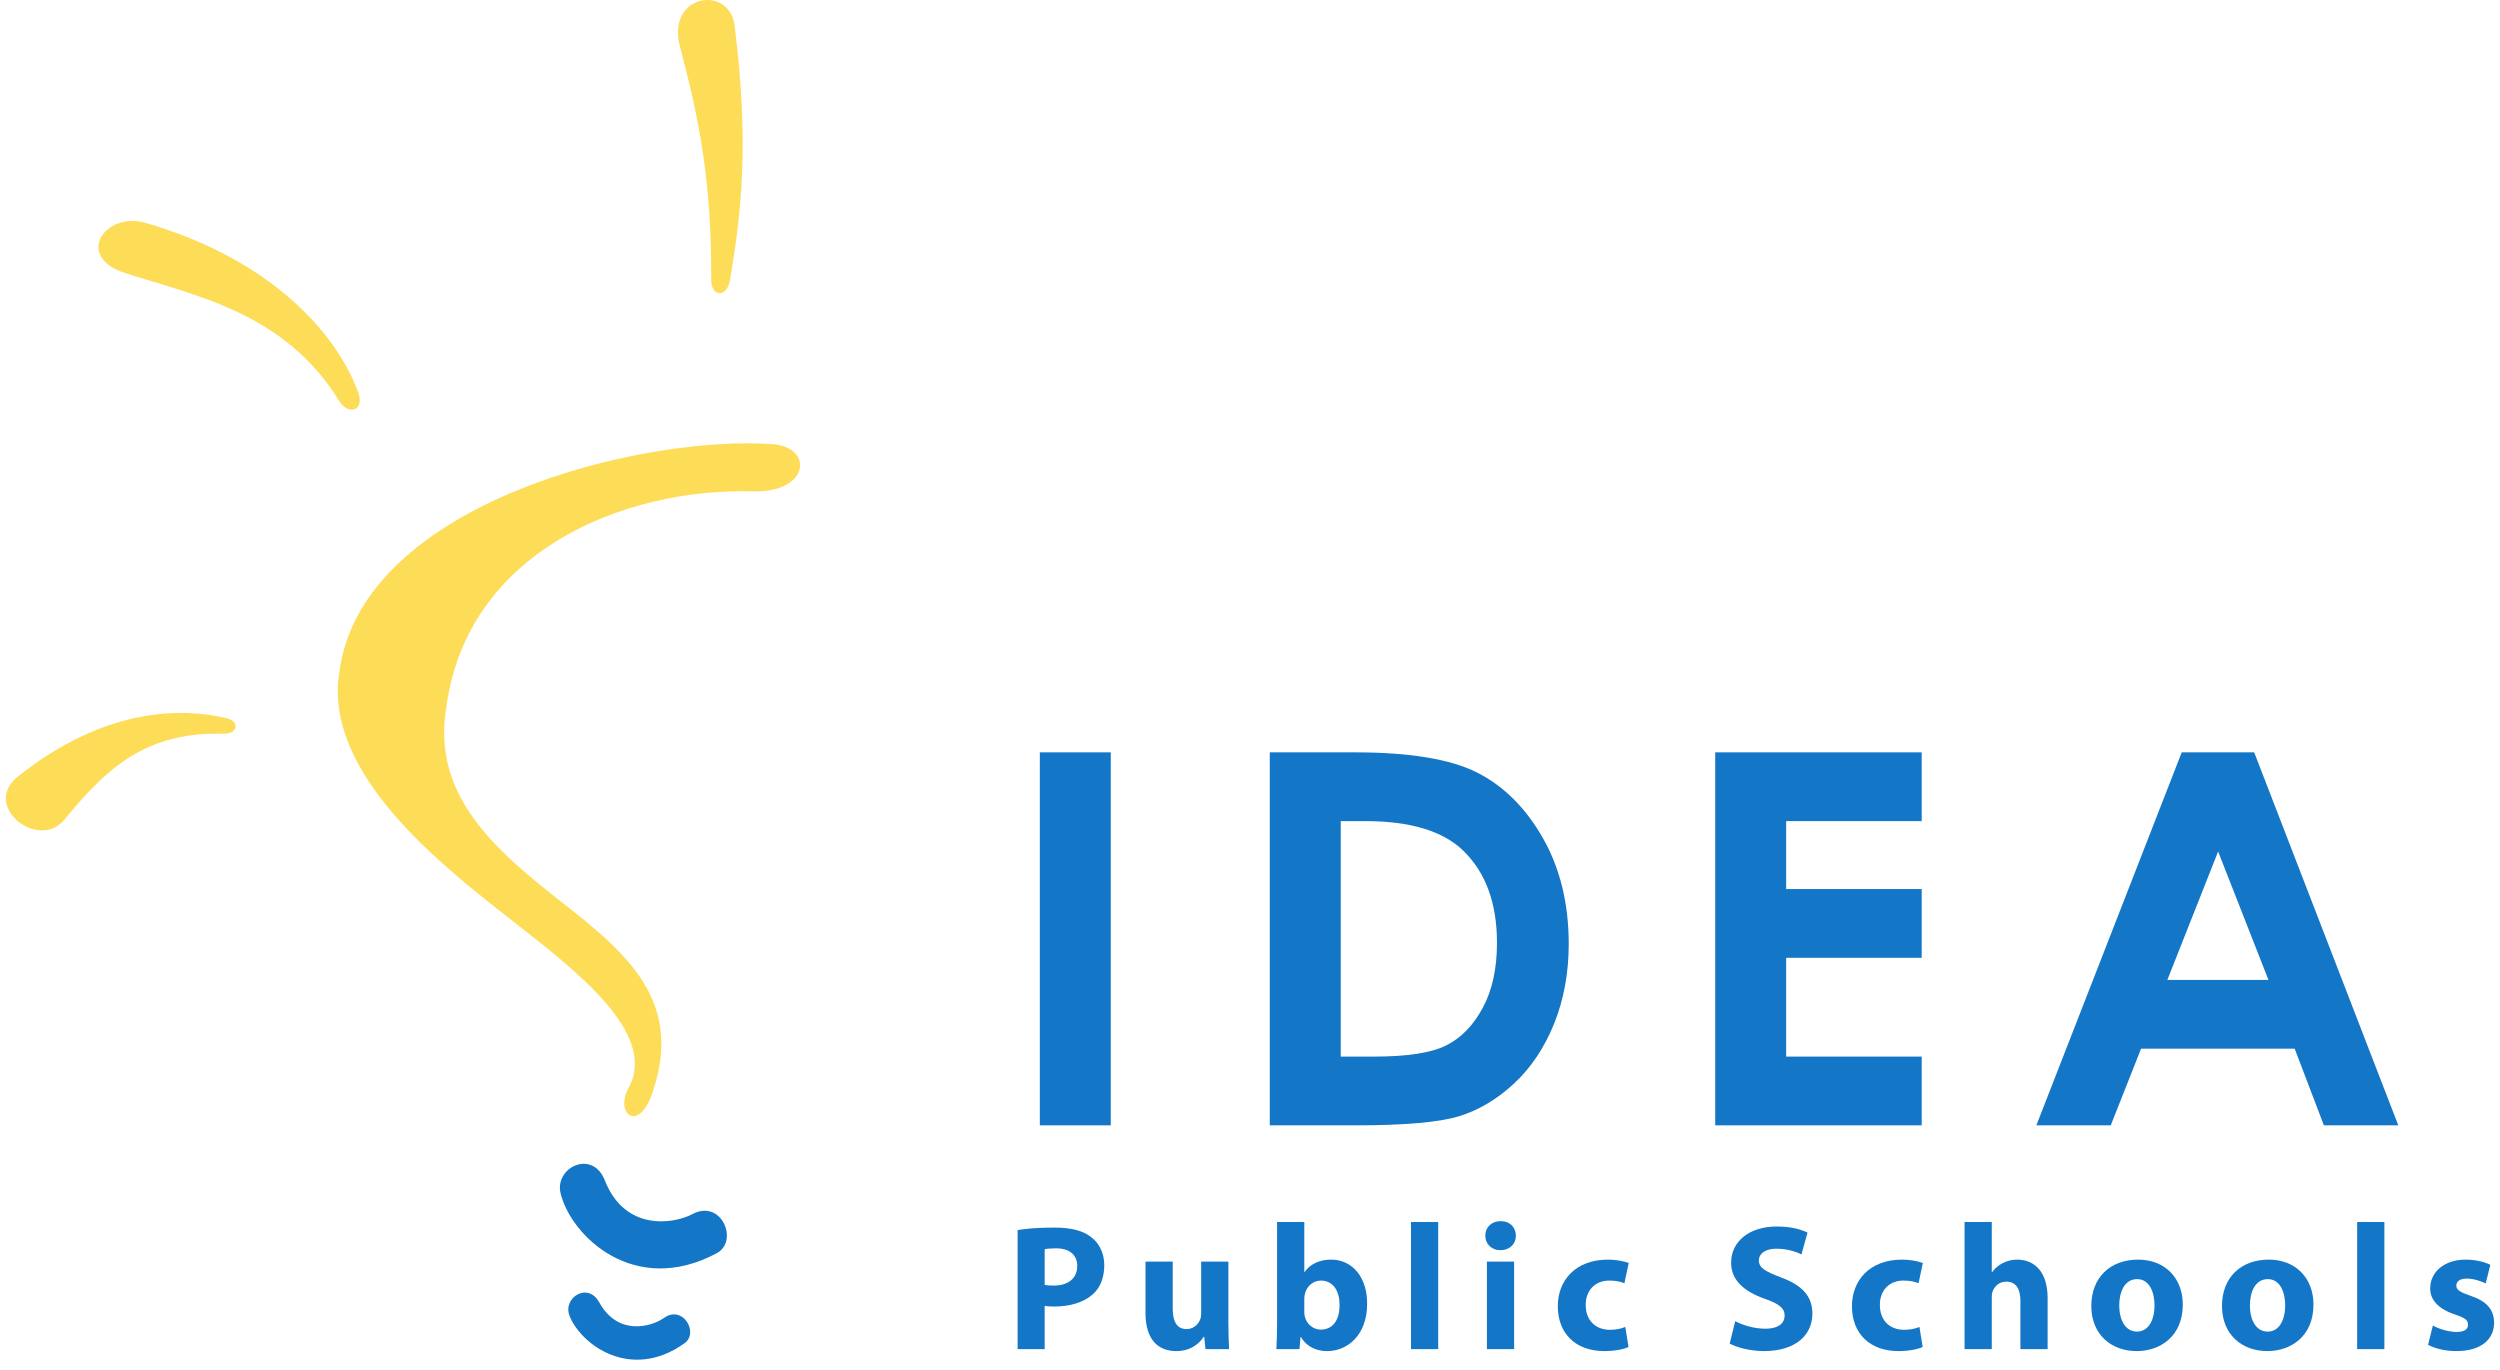 <svg width="230" height="126" viewBox="0 0 230 126" fill="none" xmlns="http://www.w3.org/2000/svg">
<g clip-path="url(#clip0_102_106)">
<path d="M95.664 69.216H102.192V103.531H95.664V69.216Z" fill="#1476C6"/>
<path d="M123.347 75.542V97.206H126.436C129.478 97.206 131.682 96.865 133.054 96.177C134.423 95.492 135.545 94.34 136.414 92.718C137.288 91.099 137.722 89.106 137.722 86.737C137.722 83.091 136.685 80.263 134.61 78.253C132.74 76.447 129.738 75.542 125.607 75.542H123.347ZM116.819 69.216H124.642C129.685 69.216 133.437 69.836 135.887 71.072C138.336 72.308 140.357 74.318 141.945 77.101C143.529 79.885 144.322 83.135 144.322 86.852C144.322 89.497 143.877 91.927 142.993 94.142C142.103 96.359 140.881 98.199 139.317 99.66C137.753 101.121 136.059 102.131 134.237 102.692C132.413 103.251 129.256 103.531 124.764 103.531H116.819V69.216Z" fill="#1476C6"/>
<path d="M157.8 69.216H176.796V75.542H164.327V81.793H176.796V88.118H164.327V97.206H176.796V103.531H157.8V69.216Z" fill="#1476C6"/>
<path d="M204.067 78.34L199.395 90.154H208.699L204.067 78.34ZM200.719 69.216H207.385L220.643 103.531H213.798L211.11 96.479H196.978L194.189 103.531H187.345L200.719 69.216Z" fill="#1476C6"/>
<path d="M31.224 61.794C29.67 71.125 40.72 79.677 46.859 84.492C52.85 89.185 60.592 95.024 57.831 100.082C56.524 102.473 58.741 104.242 59.995 100.623C62.951 92.103 57.698 87.718 51.651 82.978C45.451 78.117 39.719 73.132 41.059 65.072C42.967 50.794 57.307 44.868 69.315 45.202C74.461 45.35 74.902 41.143 71.069 40.862C59.166 39.999 33.305 46.209 31.224 61.794Z" fill="#FDDD57"/>
<path d="M51.577 109.797C52.533 113.713 58.36 119.348 65.939 115.296C67.998 114.195 66.383 110.274 63.709 111.695C61.997 112.605 57.5 113.329 55.643 108.592C54.507 105.702 50.991 107.395 51.577 109.797Z" fill="#1476C6"/>
<path d="M52.392 121.04C53.422 123.701 58.031 127.117 62.98 123.575C64.322 122.611 62.826 120.011 61.078 121.255C59.961 122.047 56.875 122.969 55.134 119.821C54.071 117.894 51.76 119.405 52.392 121.04Z" fill="#1476C6"/>
<path d="M20.898 66.094C17.021 65.115 9.783 64.949 1.646 71.438C-1.75 74.151 3.54 78.317 5.921 75.413C9.792 70.691 13.386 67.304 20.608 67.504C21.799 67.54 22.142 66.407 20.898 66.094Z" fill="#FDDD57"/>
<path d="M32.98 36.193C31.257 31.19 25.402 23.97 13.376 20.501C9.676 19.434 6.799 23.607 11.524 25.126C17.999 27.21 26.202 28.75 31.207 36.897C32.032 38.237 33.53 37.801 32.98 36.193Z" fill="#FDDD57"/>
<path d="M67.162 25.76C68.152 19.895 68.981 13.387 67.582 2.359C67.099 -1.459 61.275 -0.517 62.553 4.282C64.381 11.146 65.475 16.853 65.432 25.751C65.425 27.324 66.883 27.435 67.162 25.76Z" fill="#FDDD57"/>
<path d="M96.109 118.207C96.323 118.256 96.586 118.273 96.949 118.273C98.283 118.273 99.106 117.598 99.106 116.478C99.106 115.457 98.415 114.847 97.146 114.847C96.636 114.847 96.29 114.881 96.109 114.93V118.207ZM93.622 113.168C94.396 113.036 95.483 112.937 97.015 112.937C98.562 112.937 99.682 113.234 100.424 113.843C101.132 114.386 101.593 115.309 101.593 116.396C101.593 117.499 101.247 118.421 100.588 119.031C99.732 119.821 98.447 120.201 96.965 120.201C96.636 120.201 96.339 120.183 96.109 120.134V124.12H93.622V113.168Z" fill="#1476C6"/>
<path d="M113.011 121.534C113.011 122.588 113.044 123.444 113.077 124.12H110.903L110.788 122.984H110.739C110.426 123.477 109.668 124.3 108.219 124.3C106.572 124.3 105.386 123.28 105.386 120.792V116.066H107.89V120.398C107.89 121.567 108.268 122.275 109.157 122.275C109.849 122.275 110.261 121.798 110.409 121.402C110.475 121.254 110.508 121.073 110.508 120.859V116.066H113.011V121.534Z" fill="#1476C6"/>
<path d="M119.996 120.694C119.996 120.859 120.012 121.007 120.045 121.138C120.209 121.798 120.786 122.324 121.51 122.324C122.581 122.324 123.24 121.501 123.24 120.052C123.24 118.8 122.68 117.812 121.51 117.812C120.835 117.812 120.209 118.323 120.045 119.048C120.012 119.195 119.996 119.344 119.996 119.509V120.694ZM117.492 112.427H119.996V117.022H120.029C120.506 116.33 121.346 115.885 122.465 115.885C124.393 115.885 125.792 117.483 125.776 119.953C125.776 122.851 123.948 124.3 122.104 124.3C121.164 124.3 120.242 123.955 119.682 123H119.65L119.551 124.12H117.426C117.459 123.593 117.492 122.621 117.492 121.715V112.427Z" fill="#1476C6"/>
<path d="M129.812 112.427H132.315V124.12H129.812V112.427Z" fill="#1476C6"/>
<path d="M136.795 124.12V116.066H139.299V124.12H136.795ZM138.031 115.013C137.191 115.013 136.647 114.42 136.647 113.678C136.647 112.921 137.208 112.345 138.064 112.345C138.92 112.345 139.447 112.921 139.464 113.678C139.464 114.42 138.92 115.013 138.048 115.013H138.031Z" fill="#1476C6"/>
<path d="M149.823 123.922C149.379 124.136 148.539 124.3 147.583 124.3C144.981 124.3 143.318 122.703 143.318 120.167C143.318 117.812 144.932 115.885 147.929 115.885C148.588 115.885 149.313 116 149.84 116.197L149.445 118.059C149.148 117.928 148.703 117.812 148.044 117.812C146.727 117.812 145.871 118.751 145.887 120.068C145.887 121.551 146.876 122.341 148.094 122.341C148.687 122.341 149.148 122.242 149.526 122.078L149.823 123.922Z" fill="#1476C6"/>
<path d="M159.641 121.551C160.299 121.897 161.353 122.242 162.424 122.242C163.576 122.242 164.186 121.764 164.186 121.023C164.186 120.348 163.659 119.937 162.325 119.476C160.481 118.817 159.262 117.796 159.262 116.165C159.262 114.271 160.859 112.839 163.461 112.839C164.73 112.839 165.635 113.085 166.294 113.398L165.734 115.408C165.306 115.193 164.499 114.881 163.428 114.881C162.341 114.881 161.814 115.391 161.814 115.951C161.814 116.659 162.424 116.972 163.873 117.532C165.833 118.256 166.739 119.278 166.739 120.859C166.739 122.72 165.322 124.3 162.276 124.3C161.007 124.3 159.756 123.955 159.13 123.609L159.641 121.551Z" fill="#1476C6"/>
<path d="M176.885 123.922C176.44 124.136 175.6 124.3 174.645 124.3C172.043 124.3 170.38 122.703 170.38 120.167C170.38 117.812 171.994 115.885 174.991 115.885C175.649 115.885 176.374 116 176.902 116.197L176.506 118.059C176.21 117.928 175.765 117.812 175.106 117.812C173.789 117.812 172.933 118.751 172.949 120.068C172.949 121.551 173.937 122.341 175.156 122.341C175.749 122.341 176.21 122.242 176.588 122.078L176.885 123.922Z" fill="#1476C6"/>
<path d="M180.739 112.427H183.243V117.038H183.276C183.539 116.676 183.869 116.396 184.264 116.198C184.643 116 185.104 115.885 185.565 115.885C187.163 115.885 188.381 116.989 188.381 119.426V124.12H185.878V119.689C185.878 118.636 185.516 117.911 184.577 117.911C183.918 117.911 183.507 118.339 183.325 118.8C183.259 118.948 183.243 119.163 183.243 119.344V124.12H180.739V112.427Z" fill="#1476C6"/>
<path d="M196.617 122.506C197.605 122.506 198.215 121.534 198.215 120.085C198.215 118.899 197.754 117.68 196.617 117.68C195.432 117.68 194.97 118.899 194.97 120.101C194.97 121.468 195.546 122.506 196.601 122.506H196.617ZM196.568 124.3C194.213 124.3 192.401 122.753 192.401 120.151C192.401 117.549 194.114 115.885 196.716 115.885C199.17 115.885 200.817 117.581 200.817 120.019C200.817 122.95 198.725 124.3 196.584 124.3H196.568Z" fill="#1476C6"/>
<path d="M208.639 122.506C209.628 122.506 210.237 121.534 210.237 120.085C210.237 118.899 209.776 117.68 208.639 117.68C207.454 117.68 206.992 118.899 206.992 120.101C206.992 121.468 207.569 122.506 208.623 122.506H208.639ZM208.59 124.3C206.235 124.3 204.423 122.753 204.423 120.151C204.423 117.549 206.136 115.885 208.738 115.885C211.192 115.885 212.839 117.581 212.839 120.019C212.839 122.95 210.747 124.3 208.607 124.3H208.59Z" fill="#1476C6"/>
<path d="M216.859 112.427H219.362V124.12H216.859V112.427Z" fill="#1476C6"/>
<path d="M223.826 121.946C224.287 122.225 225.242 122.539 225.983 122.539C226.741 122.539 227.054 122.292 227.054 121.88C227.054 121.452 226.807 121.254 225.885 120.941C224.205 120.398 223.563 119.476 223.579 118.536C223.579 117.022 224.864 115.885 226.856 115.885C227.795 115.885 228.619 116.116 229.112 116.363L228.684 118.075C228.322 117.894 227.614 117.631 226.939 117.631C226.329 117.631 225.983 117.878 225.983 118.273C225.983 118.669 226.296 118.866 227.285 119.212C228.816 119.722 229.442 120.513 229.458 121.682C229.458 123.197 228.289 124.3 225.983 124.3C224.929 124.3 223.99 124.054 223.381 123.724L223.826 121.946Z" fill="#1476C6"/>
</g>
<defs>
<clipPath id="clip0_102_106">
<rect width="228.919" height="125.093" fill="white" transform="translate(0.54)"/>
</clipPath>
</defs>
</svg>
